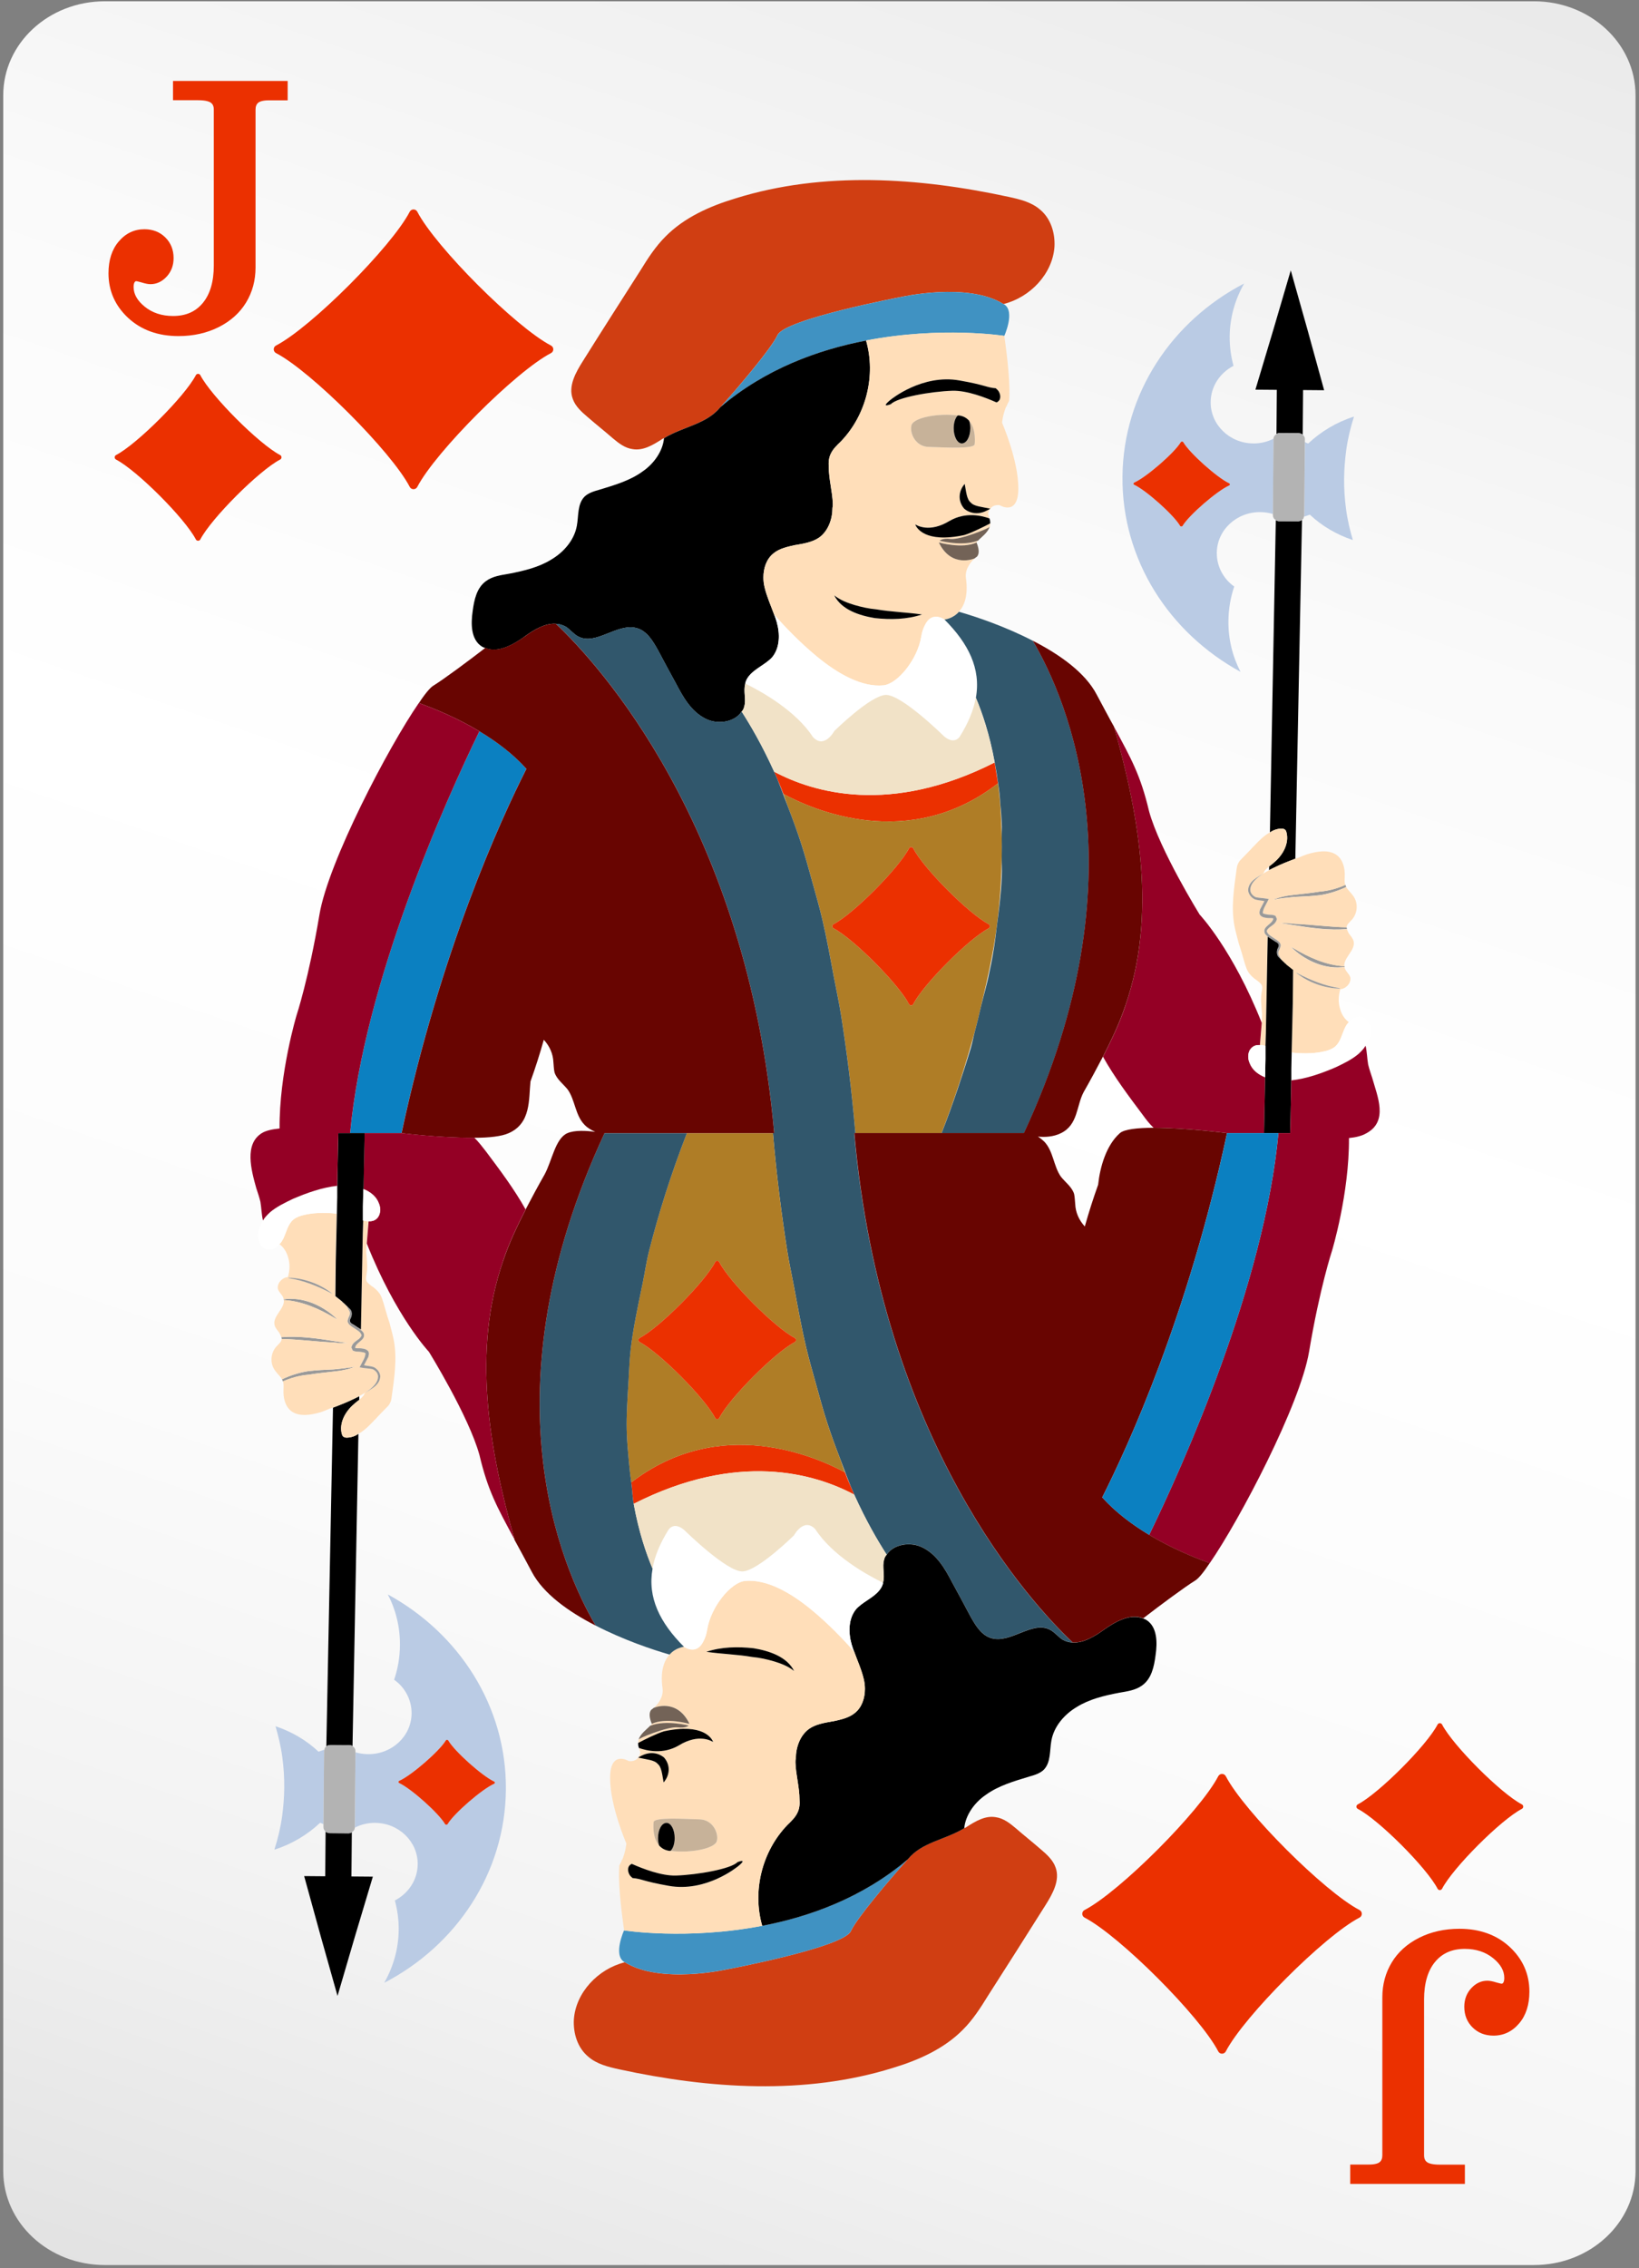 <svg width="470" height="650" viewBox="0 0 470 650" fill="none" xmlns="http://www.w3.org/2000/svg">
<rect x="0" y="0" width="470" height="650" fill="#808080" stroke="none"/>
<path d="M439.91 0.37H30.03C13.96 0.37 0.93 12.43 0.93 27.3V622.14C0.93 637.01 13.96 649.07 30.03 649.07H439.91C455.98 649.07 469.01 637.01 469.01 622.14V27.3C469.01 12.43 455.98 0.37 439.91 0.37Z" fill="url(#paint0_linear_145_2101)"/>
<path d="M80.33 130.4C74.31 127.27 60.58 113.54 57.45 107.52C57.18 107 56.43 107 56.16 107.52C53.03 113.54 39.3 127.27 33.28 130.4C32.76 130.67 32.76 131.42 33.28 131.69C39.3 134.82 53.03 148.55 56.16 154.57C56.43 155.09 57.18 155.09 57.45 154.57C60.58 148.55 74.31 134.82 80.33 131.69C80.85 131.42 80.85 130.67 80.33 130.4Z" fill="#EB3000"/>
<path d="M389.36 518.35C395.38 521.48 409.11 535.21 412.24 541.23C412.51 541.75 413.26 541.75 413.53 541.23C416.66 535.21 430.39 521.48 436.41 518.35C436.93 518.08 436.93 517.33 436.41 517.06C430.39 513.93 416.66 500.2 413.53 494.18C413.26 493.66 412.51 493.66 412.24 494.18C409.11 500.2 395.38 513.93 389.36 517.06C388.84 517.33 388.84 518.08 389.36 518.35Z" fill="#EB3000"/>
<path d="M49.61 28.72H56.8C59.03 28.72 60.02 29.11 60.47 29.44C60.83 29.71 61.31 30.2 61.31 31.39V76.08C61.31 80.69 60.25 84.31 58.15 86.83C56.07 89.34 53.27 90.55 49.62 90.55C46.41 90.55 43.68 89.65 41.5 87.88C39.35 86.13 38.31 84.28 38.31 82.22C38.31 81.41 38.48 81.04 38.64 80.82C38.77 80.64 38.88 80.58 39.1 80.58C39.13 80.58 39.41 80.59 40.5 80.91C41.62 81.26 42.48 81.43 43.16 81.43C44.93 81.43 46.49 80.69 47.82 79.24C49.12 77.81 49.78 76.04 49.78 73.96C49.78 71.58 48.98 69.59 47.4 68.03C45.83 66.48 43.81 65.69 41.41 65.69C38.5 65.69 36.02 66.87 34.04 69.21C32.09 71.49 31.11 74.56 31.11 78.31C31.11 83.33 33.01 87.63 36.76 91.11C40.49 94.56 45.34 96.31 51.18 96.31C55.44 96.31 59.33 95.44 62.73 93.73C66.16 92 68.8 89.62 70.59 86.65C72.38 83.69 73.28 80.33 73.28 76.67V31.42C73.28 30.53 73.52 29.88 74.04 29.45C74.42 29.13 75.25 28.75 77.09 28.75H82.49V23.2H49.61V28.75V28.72Z" fill="#EB3000"/>
<path d="M420.07 620.3H412.88C410.65 620.3 409.66 619.91 409.21 619.58C408.85 619.31 408.37 618.82 408.37 617.63V572.94C408.37 568.33 409.43 564.71 411.53 562.19C413.61 559.69 416.41 558.47 420.06 558.47C423.27 558.47 426 559.37 428.18 561.14C430.33 562.89 431.37 564.74 431.37 566.8C431.37 567.61 431.2 567.98 431.04 568.2C430.91 568.38 430.8 568.44 430.58 568.44C430.55 568.44 430.27 568.43 429.18 568.11C428.06 567.76 427.2 567.59 426.52 567.59C424.75 567.59 423.19 568.33 421.86 569.78C420.56 571.21 419.9 572.98 419.9 575.06C419.9 577.44 420.7 579.43 422.28 580.99C423.85 582.54 425.87 583.33 428.27 583.33C431.18 583.33 433.66 582.15 435.64 579.81C437.59 577.53 438.57 574.46 438.57 570.71C438.57 565.69 436.67 561.39 432.92 557.91C429.19 554.46 424.34 552.71 418.5 552.71C414.24 552.71 410.35 553.58 406.95 555.29C403.52 557.02 400.88 559.4 399.09 562.37C397.3 565.33 396.4 568.69 396.4 572.35V617.6C396.4 618.49 396.16 619.14 395.64 619.57C395.26 619.89 394.43 620.27 392.59 620.27H387.19V625.82H420.07V620.27V620.3Z" fill="#EB3000"/>
<path d="M359.36 127.07C352.58 127.02 347.12 121.7 347.17 115.22C347.21 110.66 349.89 106.83 353.72 104.83C353 102.19 352.6 99.35 352.62 96.41C352.67 90.94 354.19 85.78 356.77 81.24C336.13 91.93 322.08 112.7 321.88 136.62C321.68 160.54 335.38 181.42 355.74 192.52C353.45 188.15 352.21 183.17 352.26 178C352.29 174.56 352.85 171.22 353.93 168.08C350.88 165.93 348.89 162.36 348.93 158.41C348.99 151.92 354.54 146.69 361.42 146.75C362.69 146.76 363.96 146.97 365.02 147.29L365.2 125.7C363.5 126.6 361.48 127.09 359.36 127.08V127.07ZM352.44 139.13C348.95 140.7 340.96 147.62 339.12 150.67C338.96 150.93 338.53 150.93 338.38 150.67C336.6 147.59 328.72 140.54 325.26 138.93C324.96 138.79 324.96 138.41 325.26 138.28C328.75 136.71 336.74 129.79 338.58 126.73C338.74 126.47 339.17 126.47 339.32 126.73C341.1 129.81 348.98 136.86 352.44 138.47C352.74 138.61 352.74 138.99 352.44 139.12V139.13Z" fill="#BACBE4"/>
<path d="M375.6 147.47C379.07 150.74 383.29 153.2 387.94 154.76C387.11 151.92 386.4 148.97 386 145.93C385.6 142.99 385.41 140.05 385.44 137.11C385.46 134.37 385.7 131.64 386.04 129C386.49 125.76 387.26 122.52 388.24 119.49V119.39C383.25 120.97 378.78 123.67 375.15 127.09C374.83 126.99 374.52 126.88 374.2 126.68L374.03 147.66C374.03 147.76 374.03 147.96 373.92 148.07C374.45 147.87 375.09 147.67 375.62 147.48L375.6 147.47Z" fill="#BACBE4"/>
<path d="M372.41 124.13C372.83 124.13 373.25 124.34 373.57 124.54L373.67 111.77L379.71 111.82L374.98 94.65L370.14 77.48L365.12 94.57L360 111.66L366.14 111.71L366.04 124.38C366.25 124.18 366.68 124.08 367 124.08L372.4 124.12L372.41 124.13Z" fill="black"/>
<path d="M368.48 237.75C368.69 237.85 368.8 238.16 368.9 238.46C369.75 241.6 367.95 244.95 365.41 247.08L365.09 247.38C364.67 247.68 364.35 247.99 363.93 248.29V249.41C364.03 249.21 364.25 249.21 364.35 249.11C364.67 249.01 364.88 248.81 365.2 248.7C367.21 247.69 369.33 246.87 371.45 246.06L373.36 148.97C373.04 149.26 372.62 149.37 372.2 149.36H366.8C366.48 149.36 366.06 149.26 365.85 149.06L364.16 238.56C365.11 237.85 366.38 237.44 367.55 237.44C367.87 237.44 368.29 237.54 368.5 237.74L368.48 237.75Z" fill="black"/>
<path d="M373.35 148.98C373.35 148.98 373.35 148.98 373.36 148.98C373.68 148.78 373.9 148.48 373.9 148.07C374.01 147.97 374.01 147.77 374.01 147.66L374.19 125.87C374.19 125.36 373.99 124.95 373.57 124.55C373.25 124.35 372.83 124.14 372.41 124.14L367.01 124.1C366.69 124.1 366.27 124.2 366.05 124.4C365.52 124.7 365.2 125.2 365.19 125.71L365.01 147.3V147.6C365.01 148.21 365.31 148.72 365.84 149.03C366.05 149.23 366.47 149.34 366.79 149.34L372.19 149.38C372.61 149.38 373.03 149.28 373.35 148.99V148.98Z" fill="#B3B3B3"/>
<path d="M361.3 299.46C361.3 299.46 361.29 299.46 361.28 299.46C361.38 299.46 361.49 299.46 361.49 299.46C361.91 299.46 362.34 299.56 362.76 299.66H362.87L362.98 296.11L363.51 268.44V268.34C363.09 268.04 362.56 267.53 362.56 266.92C362.45 266.21 362.98 265.6 363.41 265.3C363.477 265.234 363.547 265.167 363.62 265.1C364.36 264.49 365 263.98 365.1 263.27V263.17C364.89 263.07 364.25 263.07 363.62 263.07H363.51C362.88 262.97 361.92 262.97 361.29 262.16C360.97 261.35 361.29 261.04 361.29 260.64L362.56 258.21C361.6 258.01 360.76 258.01 359.8 257.71C358.74 257.2 357.89 256.09 357.89 254.97C358.1 252.44 360.54 251.42 362.23 250.31C362.23 250.21 362.33 250.11 362.44 250.01C362.55 249.71 362.65 249.5 362.86 249.3C363.18 248.89 363.6 248.59 363.92 248.29C364.34 247.99 364.66 247.68 365.08 247.38L365.4 247.08C367.94 244.95 369.74 241.61 368.89 238.46C368.79 238.16 368.68 237.85 368.47 237.75C368.26 237.55 367.84 237.45 367.52 237.45C366.36 237.45 365.08 237.86 364.13 238.57C364.02 238.57 364.02 238.67 363.92 238.67C362.33 239.58 361.06 240.9 359.79 242.22C359.68 242.32 359.58 242.52 359.37 242.63C358.31 243.85 357.14 244.96 355.98 246.18C355.55 246.59 355.24 246.99 355.03 247.5C354.71 248.01 354.71 248.62 354.6 249.12C353.86 254.49 353.01 259.96 353.97 265.23C354.29 266.95 354.82 268.68 355.24 270.4C355.87 272.22 356.4 274.15 356.93 275.97C357.25 276.88 357.46 277.8 357.99 278.61C358.63 279.52 359.47 280.33 360.43 280.94C361.07 281.45 361.81 281.95 361.91 282.66C362.02 282.96 361.91 283.27 361.91 283.67C361.38 286 361.7 288.23 361.91 290.66L361.81 293.03C361.81 293.03 361.82 293.06 361.83 293.07L361.3 299.46Z" fill="#FFDEB9"/>
<path d="M370.18 271.3C370.39 271.5 370.71 271.81 370.92 272.01C374.73 275.45 380.24 277.89 385.64 277.08C385.567 277.013 385.53 276.946 385.53 276.88C380.23 276.58 375.36 274.35 370.91 271.71C370.7 271.61 370.38 271.41 370.17 271.3H370.18Z" fill="#999999"/>
<path d="M367.11 264.51C368.49 264.71 369.76 264.92 371.13 265.12C376.11 265.93 381.19 266.64 386.28 266.23C386.18 266.03 386.18 265.93 386.18 265.73C381.2 265.63 376.22 264.92 371.14 264.72C369.76 264.52 368.49 264.52 367.12 264.52L367.11 264.51Z" fill="#999999"/>
<path d="M371.24 256.4C369.12 256.6 367 257.01 365.1 257.82C367.11 257.41 369.23 257.21 371.24 257.01C373.67 256.91 376.11 256.81 378.65 256.5C381.19 256.09 383.73 255.28 386.06 254.17C385.96 253.97 385.85 253.76 385.85 253.56C383.52 254.57 381.08 255.28 378.44 255.49C376.11 255.9 373.67 256.1 371.24 256.4Z" fill="#999999"/>
<path d="M364.35 249.11C364.24 249.21 364.03 249.21 363.93 249.41C363.4 249.61 362.98 249.92 362.45 250.22C362.34 250.22 362.24 250.22 362.24 250.32C361.82 250.62 361.39 250.93 360.97 251.23C359.7 252.24 358.53 253.46 358.53 254.98C358.53 255.89 359.17 256.7 360.12 257.11C361.08 257.31 362.13 257.31 363.19 257.52L363.72 257.62H363.82L363.61 258.03L362.55 260.06C362.34 260.47 362.12 261.28 362.12 261.48V261.68C362.33 261.88 362.97 261.98 363.6 262.09C364.23 262.2 364.87 261.99 365.82 262.5V262.6C365.93 262.8 366.03 263.11 366.14 263.31V263.41C365.82 264.73 364.66 265.23 363.92 265.84C363.81 265.94 363.71 266.14 363.49 266.25V266.35C363.17 266.65 363.17 266.96 363.49 267.36C363.6 267.56 363.81 267.77 363.92 267.87C364.55 268.38 365.4 268.88 366.14 269.39C366.46 269.69 366.88 269.9 367.1 270.4C367.42 270.91 367.1 271.41 366.99 271.82C366.57 272.63 366.36 273.34 366.88 274.05C367.08 274.43 367.27 274.72 367.47 275.08C367.49 275.1 367.52 275.12 367.54 275.15C367.86 275.45 368.17 275.76 368.49 276.06C368.6 276.16 368.81 276.26 368.91 276.46L370.82 277.98V278.01C370.82 278.01 370.8 278.01 370.8 278L370.7 287.73L370.38 301.62H370.4C371.14 301.72 371.97 301.82 372.81 301.82C375.04 301.92 377.36 301.82 379.59 301.31C380.65 301.11 381.82 300.7 382.77 299.99C384.35 298.67 384.78 296.45 385.62 294.62C385.94 294.01 386.25 293.41 386.78 292.9C385.51 291.99 384.66 290.57 384.24 288.95C383.71 287.12 383.81 285.3 384.34 283.48C384.55 283.48 384.87 283.38 385.19 283.28C386.46 282.77 387.52 281.35 387.2 280.04C386.88 279.03 385.93 278.42 385.61 277.41C385.61 277.31 385.5 277.21 385.61 277.11C380.21 277.92 374.7 275.49 370.89 272.04C370.68 271.84 370.36 271.53 370.15 271.33C370.36 271.43 370.68 271.63 370.89 271.74C375.34 274.37 380.21 276.6 385.51 276.91C385.19 274.48 388.8 272.25 388.16 269.71C387.95 268.9 387.31 268.19 386.78 267.48C386.57 267.07 386.36 266.67 386.25 266.26C381.17 266.67 376.08 265.96 371.1 265.15C369.72 264.95 368.45 264.74 367.08 264.54C368.46 264.54 369.73 264.54 371.1 264.74C376.18 264.94 381.16 265.65 386.14 265.75C386.14 265.54 386.24 265.24 386.35 265.04C386.56 264.63 386.98 264.33 387.3 263.92C389.31 262.09 389.63 258.85 388.04 256.72C387.4 255.81 386.56 255.1 386.03 254.19C383.7 255.31 381.16 256.12 378.62 256.52C376.08 256.82 373.64 256.93 371.21 257.03C369.2 257.23 367.08 257.44 365.07 257.84C366.98 257.03 369.09 256.62 371.21 256.42C373.64 256.12 376.08 255.91 378.41 255.51C381.06 255.31 383.49 254.6 385.82 253.58L385.72 253.48C385.51 252.77 385.61 251.96 385.61 251.15C385.72 248.92 385.19 246.49 383.38 245.07C381.05 243.35 377.66 243.96 374.91 244.77C374.06 245.07 373.22 245.38 372.37 245.78C372.05 245.88 371.73 245.98 371.42 246.08C369.3 246.89 367.18 247.7 365.17 248.72C364.85 248.82 364.64 249.02 364.32 249.13L364.35 249.11ZM384.23 283.29C379.63 283.22 375.15 281.37 372.17 279.13C372 279 371.76 278.8 371.59 278.67C371.76 278.75 372.02 278.89 372.19 278.96C375.76 280.82 379.71 282.49 384.16 283.16C384.16 283.2 384.187 283.24 384.24 283.28L384.23 283.29Z" fill="#FFDEB9"/>
<path d="M363.53 268.45C364.27 268.96 365.01 269.36 365.75 269.87C366.6 270.28 366.92 270.78 366.49 271.59C366.07 272.3 365.96 273.52 366.6 274.23C366.81 274.43 367.02 274.64 367.23 274.84C367.31 274.92 367.4 275 367.48 275.08C367.28 274.72 367.09 274.42 366.89 274.05C366.36 273.34 366.57 272.63 367 271.82C367.11 271.41 367.42 270.91 367.11 270.4C366.9 269.89 366.47 269.69 366.15 269.39C365.41 268.88 364.56 268.38 363.93 267.87C363.82 267.77 363.61 267.57 363.5 267.36C363.18 266.95 363.18 266.65 363.5 266.35V266.25C363.71 266.15 363.82 265.95 363.93 265.84C364.67 265.23 365.84 264.73 366.15 263.41V263.31C366.05 263.11 365.94 262.8 365.83 262.6V262.5C364.88 261.99 364.24 262.2 363.61 262.09C362.98 261.98 362.34 261.89 362.13 261.68V261.48C362.13 261.28 362.34 260.47 362.56 260.06L363.62 258.03L363.83 257.62H363.73L363.2 257.52C362.14 257.32 361.08 257.32 360.13 257.11C359.18 256.7 358.54 255.89 358.54 254.98C358.54 253.46 359.7 252.24 360.98 251.23C361.4 250.93 361.83 250.62 362.25 250.32C360.56 251.43 358.12 252.45 357.91 254.98C357.91 256.1 358.76 257.21 359.82 257.72C360.77 258.02 361.62 258.02 362.58 258.22L361.31 260.65C361.31 261.06 360.99 261.36 361.31 262.17C361.94 262.98 362.9 262.98 363.53 263.08H363.64C364.27 263.08 364.91 263.08 365.12 263.18V263.28C365.01 263.99 364.38 264.5 363.64 265.11C363.567 265.176 363.497 265.243 363.43 265.31C363.01 265.62 362.48 266.22 362.58 266.93C362.58 267.54 363.11 268.05 363.53 268.35V268.45L363.56 268.47V268.44L363.53 268.45Z" fill="#999999"/>
<path d="M206.74 116.53C206.95 116.33 207.27 115.82 207.9 115.21C211.5 111.16 221.25 99.8 222.94 96.05C225.06 91.39 258.42 85.1 258.42 85.1C258.42 85.1 277.49 80.74 287.76 87.13C295.49 85.2 301.85 78.41 302.38 70.71C302.59 66.76 301.32 62.6 298.25 60.07C295.81 57.94 292.53 57.13 289.25 56.42C263.51 50.85 236.08 49.02 210.97 56.83C203.55 59.06 196.25 62.3 190.84 67.78C187.98 70.62 185.76 74.06 183.64 77.51C178.13 86.13 172.62 94.74 167.22 103.36C165.1 106.7 162.87 110.65 164.25 114.31C164.99 116.44 166.79 118.06 168.59 119.58C170.92 121.61 173.36 123.53 175.69 125.56C177.38 126.98 179.18 128.4 181.41 128.7C184.38 129.21 187.13 127.58 189.67 125.96C189.88 125.76 190.2 125.66 190.41 125.55C195.92 122.21 202.49 121.6 206.51 116.73C206.583 116.663 206.654 116.596 206.72 116.53H206.74Z" fill="#D03E12"/>
<path d="M258.43 85.11C258.43 85.11 225.06 91.39 222.95 96.06C221.26 99.81 211.51 111.16 207.91 115.22C207.28 115.83 206.96 116.34 206.75 116.54C219.57 105.69 234.61 100.22 248.38 97.58C269.99 93.43 287.99 96.26 287.99 96.26C287.99 96.26 291.17 89.27 287.99 87.24C287.89 87.24 287.89 87.14 287.78 87.14C277.5 80.75 258.44 85.11 258.44 85.11H258.43Z" fill="#4092C2"/>
<path d="M150.3 182.5C152.95 180.57 156.23 178.55 159.3 178.75H159.4C159.4 178.75 159.42 178.77 159.43 178.78C160.37 178.79 161.3 179.08 162.24 179.58C163.51 180.39 164.46 181.71 165.84 182.42C170.92 185.06 176.96 178.47 182.58 179.99C185.55 180.8 187.24 183.74 188.72 186.38C190.41 189.62 192.21 192.87 193.91 196.01C195.92 199.86 198.25 203.92 202.28 205.94C205.77 207.77 210.75 206.95 212.66 203.91C213.08 203.5 213.29 203 213.4 202.49C214.03 200.46 213.08 198.13 213.72 195.9C213.72 195.7 213.72 195.6 213.83 195.4C214.04 194.69 214.46 194.08 214.89 193.57C216.58 191.54 219.66 190.33 221.46 188.3C223.68 185.56 223.68 181.61 222.73 178.26C222.52 177.55 222.31 176.84 221.99 176.13C221.04 173.5 219.87 170.96 219.23 168.22C219.02 167.31 218.91 166.4 218.91 165.49C218.91 162.85 219.76 160.22 221.77 158.6C223.46 157.18 225.79 156.67 228.13 156.17H228.23C230.56 155.76 233 155.36 234.9 154.04C237.55 152.12 238.71 148.67 238.71 145.53C238.81 145.13 238.81 144.82 238.81 144.42C238.71 140.87 237.65 137.33 237.65 133.78C237.55 132.56 237.65 131.25 238.18 130.13C238.81 128.71 239.98 127.6 241.15 126.48C248.46 118.88 251.21 107.53 248.35 97.59C234.58 100.23 219.54 105.7 206.72 116.55C206.654 116.617 206.583 116.683 206.51 116.75C202.49 121.61 195.92 122.22 190.41 125.57C190.09 129.22 187.55 132.87 184.27 135.1C180.67 137.74 176.11 139.05 171.77 140.37C170.29 140.78 168.7 141.28 167.64 142.3C165.52 144.43 165.95 147.87 165.41 150.71C164.67 154.76 161.7 158.21 158.1 160.34C154.5 162.57 150.26 163.58 146.02 164.4C143.69 164.81 141.25 165.11 139.35 166.53C136.7 168.45 135.96 171.9 135.54 175.14C135.01 178.79 135.01 183.25 138.19 185.28C138.51 185.48 138.82 185.58 139.14 185.69C139.14 185.69 139.15 185.69 139.16 185.68C142.65 187.2 147 184.87 150.28 182.54L150.3 182.5Z" fill="black"/>
<path d="M248.36 97.58C251.22 107.51 248.46 118.86 241.16 126.47C240 127.59 238.83 128.7 238.19 130.12C237.66 131.24 237.56 132.55 237.66 133.77C237.66 137.32 238.72 140.87 238.82 144.41C238.82 144.82 238.82 145.12 238.72 145.52C238.72 148.66 237.56 152.11 234.91 154.03C233 155.35 230.56 155.75 228.24 156.16H228.14C225.81 156.67 223.48 157.17 221.78 158.59C219.77 160.21 218.92 162.85 218.92 165.48C218.92 166.39 219.02 167.3 219.24 168.21C219.88 170.95 221.04 173.48 222 176.12C225.18 179.77 229.52 184.23 234.18 188.08C240.32 193.15 247.21 197 253.35 196.39C257.38 195.98 263.1 188.99 264.16 182.5C264.37 181.08 264.79 179.97 265.22 179.16C267.23 174.9 270.83 177.54 270.83 177.54H270.86V177.53C270.86 177.53 271.44 177.48 272.25 177.17C273.06 176.86 274.08 176.32 274.97 175.31C276.45 173.69 277.73 170.75 276.98 165.58C276.66 162.94 278.57 160.81 279.52 160C279.52 160 272.85 162.94 269.25 155.44C269.25 155.44 276.03 157.37 280.05 155.44C280.15 155.24 280.26 155.14 280.37 154.93C275.92 156.65 269.46 154.93 269.46 154.93C269.46 154.93 270.31 154.12 272.64 154.42C275.5 154.72 284.19 151.18 283.87 150.87V150.77C283.87 150.57 283.98 150.26 283.98 149.96C282.07 150.97 278.58 152.7 276.56 153.3C265.23 155.73 262.79 151.17 262.47 150.26C262.89 150.46 266.49 152.79 272.32 149.25C276.87 146.62 281.43 147.73 283.76 148.54C283.65 148.13 283.55 147.73 283.33 147.32C283.44 146.61 283.65 146.2 283.97 145.8C284.92 144.38 286.72 144.79 286.72 144.79C286.72 144.79 292.02 148.03 292.02 139.92C292.02 131.81 287.36 121.17 287.36 121.17C287.36 121.17 287.46 119.14 288.52 116.51H288.62C288.73 116 289.05 115.5 289.36 114.89C289.47 113.98 289.47 112.86 289.47 111.54C289.36 105.26 287.99 96.24 287.99 96.24C287.99 96.24 269.98 93.4 248.38 97.56L248.36 97.58ZM264.38 176.1C260.03 177.53 255.42 177.62 250.86 177.13C246.51 176.41 241.32 174.79 239.23 170.62C240.99 172.02 243 172.76 245 173.37C247.02 173.96 249.1 174.43 251.25 174.62C255.51 175.36 259.87 175.45 264.38 176.1ZM266.47 128.09C262.55 128.09 260.75 124.14 261.39 121.81C262.13 119.58 269.33 118.36 274.63 119.07H275.05C276.32 119.27 277.17 119.78 277.91 120.59C280.03 122.92 279.5 127.28 279.5 127.28C279.39 128.8 270.5 128.19 266.47 128.09ZM280.47 147.06C279.17 147.16 277.67 146.79 276.49 145.79C274.41 143.36 275.06 140.44 276.64 138.67C277.07 140.97 277.21 143.11 278.37 144.01C279.3 145.13 281.53 145.24 283.95 145.78C282.93 146.44 281.78 146.95 280.48 147.06H280.47ZM286.17 111.87C286.81 112.68 287.02 113.8 286.6 114.61C286.39 114.91 286.07 115.22 285.75 115.32C282.57 113.9 277.28 111.87 273.14 111.97C266.89 112.17 257.25 113.9 255.45 115.82C252.17 117.04 255.45 114.5 255.45 114.5C255.45 114.5 264.45 107.1 275.15 109.03C282.67 110.35 282.88 111.06 285.53 111.26L286.16 111.87H286.17Z" fill="#FFDEB9"/>
<path d="M245 173.36C243 172.75 240.99 172.01 239.23 170.61C241.32 174.78 246.52 176.4 250.86 177.12C255.42 177.61 260.03 177.53 264.38 176.09C259.87 175.44 255.5 175.35 251.25 174.61C249.1 174.42 247.01 173.95 245 173.36Z" fill="black"/>
<path d="M272.3 149.27C266.47 152.82 262.87 150.49 262.45 150.28C262.77 151.19 265.2 155.75 276.54 153.32C278.55 152.71 282.05 150.99 283.96 149.98C283.96 149.57 283.96 149.17 283.75 148.66V148.56C281.42 147.75 276.86 146.64 272.31 149.27H272.3Z" fill="black"/>
<path d="M269.23 155.45C272.83 162.95 279.5 160.01 279.5 160.01C279.82 159.71 280.03 159.61 280.03 159.61C280.03 159.61 281.41 158.8 280.03 155.45C276 157.38 269.23 155.45 269.23 155.45Z" fill="#736357"/>
<path d="M269.44 154.94C269.44 154.94 275.9 156.66 280.35 154.94H280.45C281.51 153.82 283.21 152.71 283.84 150.89C284.16 151.19 275.47 154.74 272.61 154.44C270.28 154.14 269.43 154.95 269.43 154.95L269.44 154.94Z" fill="#736357"/>
<path d="M276.65 138.66C275.07 140.42 274.42 143.34 276.5 145.78C277.69 146.79 279.19 147.15 280.48 147.05C281.78 146.93 282.93 146.43 283.95 145.77C281.54 145.23 279.3 145.12 278.37 144C277.21 143.1 277.07 140.96 276.64 138.66H276.65Z" fill="black"/>
<path d="M255.46 114.5C255.46 114.5 252.18 117.04 255.46 115.82C257.26 113.89 266.9 112.17 273.15 111.97C277.28 111.87 282.58 113.9 285.76 115.32C286.08 115.22 286.4 114.91 286.61 114.61C287.03 113.8 286.82 112.68 286.18 111.87L285.55 111.26C282.9 111.06 282.69 110.35 275.17 109.03C264.47 107.1 255.47 114.5 255.47 114.5H255.46Z" fill="black"/>
<path d="M277.92 120.58C278.13 121.19 278.24 121.9 278.24 122.71C278.24 125.14 277.18 127.07 275.8 127.07C274.53 127.07 273.47 125.15 273.47 122.71C273.47 121.19 273.89 119.77 274.63 119.06C269.33 118.35 262.13 119.57 261.39 121.8C260.76 124.13 262.55 128.08 266.47 128.08C270.49 128.18 279.39 128.79 279.5 127.27C279.5 127.27 280.03 122.91 277.91 120.58H277.92Z" fill="#C7B299"/>
<path d="M275.8 127.07C277.18 127.07 278.24 125.15 278.24 122.71C278.24 121.9 278.14 121.19 277.92 120.58C277.18 119.77 276.33 119.26 275.06 119.06H274.64C273.9 119.77 273.48 121.19 273.48 122.71C273.48 125.14 274.54 127.07 275.81 127.07H275.8Z" fill="black"/>
<path d="M239.26 209.47C239.26 209.47 249.53 199.34 253.98 199.13C258.43 198.93 270.4 210.68 270.4 210.68C270.4 210.68 273.15 213.62 275.17 211.19C277.71 207.14 279.19 203.49 279.83 199.94C281.31 191.63 277.71 184.43 270.83 177.54C270.83 177.54 267.23 174.9 265.22 179.16C264.8 179.97 264.37 181.08 264.16 182.5C263.1 188.99 257.38 195.98 253.35 196.39C247.21 197 240.32 193.15 234.18 188.08C229.52 184.23 225.18 179.77 222 176.12C222.32 176.83 222.53 177.54 222.74 178.25C223.69 181.59 223.69 185.55 221.47 188.29C219.67 190.31 216.6 191.53 214.9 193.56C214.48 194.07 214.05 194.68 213.84 195.39C213.73 195.59 213.73 195.69 213.73 195.89C218.5 198.22 228.24 203.69 233.11 211.2C236.39 214.75 239.25 209.48 239.25 209.48L239.26 209.47Z" fill="white"/>
<path d="M221.99 221.13C222.84 223.16 223.79 225.18 224.64 227.52C233.11 232.08 260.65 244.24 286.18 224.48C285.86 222.35 285.55 220.43 285.23 218.5C255.25 233.7 233.22 227.12 221.99 221.14V221.13Z" fill="#EB3000"/>
<path d="M281.37 288.12C283.23 280.43 284.83 272.97 285.74 266.27C285.82 265.65 285.89 265.05 285.97 264.43C286.84 257.53 287.18 251.29 287.26 245.44C287.29 243.63 287.31 241.82 287.26 240.12C287.14 234.46 286.83 229.07 286.18 224.47C260.65 244.24 233.11 232.07 224.64 227.51C225.11 228.64 225.57 230.2 226.04 231.4C227.28 234.63 228.49 237.87 229.72 241.64C230.86 245.1 231.93 249.07 233.03 253.02C233.98 256.44 234.92 259.67 235.82 263.48C237.03 268.57 238.09 274.41 239.17 280.22C239.86 283.9 240.6 287.19 241.23 291.17C242.83 301.36 244.23 312.43 245.3 324.7H269.99C274.08 314.17 277.11 304.48 279.62 295.29C280.29 292.83 280.81 290.5 281.38 288.13L281.37 288.12ZM260.66 287.74C257.7 282.03 244.74 269.01 239.05 266.04C238.56 265.79 238.56 265.08 239.05 264.82C244.74 261.85 257.71 248.83 260.66 243.12C260.91 242.63 261.62 242.63 261.88 243.12C264.83 248.83 277.8 261.85 283.49 264.82C283.98 265.08 283.98 265.78 283.49 266.04C277.8 269.01 264.83 282.03 261.88 287.74C261.63 288.23 260.92 288.23 260.66 287.74Z" fill="#AF7D26"/>
<path d="M239.16 280.22C238.08 274.42 237.01 268.56 235.81 263.48C234.91 259.67 233.97 256.45 233.02 253.02C231.93 249.08 230.84 245.1 229.71 241.64C228.48 237.87 227.28 234.63 226.03 231.4C224.67 227.87 223.31 224.04 221.99 221.12C218.49 213.42 215.21 207.84 212.67 203.89C210.76 206.93 205.78 207.74 202.29 205.92C198.26 203.89 195.93 199.84 193.92 195.99C192.23 192.85 190.43 189.6 188.73 186.36C187.25 183.72 185.55 180.79 182.59 179.97C176.98 178.45 170.94 185.04 165.85 182.4C164.47 181.69 163.52 180.37 162.25 179.56C161.31 179.06 160.38 178.77 159.44 178.76C171.23 189.85 214.18 236.15 222.01 324.68H221.98C221.98 324.68 221.98 324.68 221.98 324.69H221.64C222.7 337 224.12 348.06 225.72 358.28C226.33 362.14 227.05 365.33 227.72 368.91C228.82 374.83 229.91 380.8 231.14 385.98C232.02 389.71 232.95 392.87 233.88 396.23C234.99 400.25 236.09 404.29 237.24 407.8C238.46 411.53 239.64 414.72 240.87 417.91C242.24 421.47 243.62 425.34 244.95 428.27C248.44 435.97 251.73 441.55 254.27 445.5C256.18 442.46 261.15 441.65 264.65 443.47C268.67 445.5 271.01 449.55 273.02 453.4C274.71 456.54 276.52 459.79 278.21 463.03C279.69 465.67 281.39 468.6 284.35 469.42C289.96 470.94 296 464.35 301.09 466.99C302.47 467.7 303.42 469.02 304.69 469.83C305.64 470.34 306.6 470.64 307.55 470.64C295.79 459.59 252.79 413.27 244.95 324.69H245C245 324.69 245 324.69 245 324.68H245.29C244.23 312.4 242.82 301.35 241.22 291.15C240.59 287.17 239.85 283.88 239.16 280.2V280.22Z" fill="#31576C"/>
<path d="M270.85 177.54C277.73 184.43 281.33 191.63 279.85 199.93C281.65 204.19 283.77 210.37 285.25 218.48C285.57 220.2 285.89 221.92 286.1 223.85C286.21 224.05 286.21 224.26 286.21 224.46C286.53 226.29 286.74 228.31 286.84 230.34C287.05 232.17 287.16 234.09 287.26 236.02C287.35 237.28 287.22 238.81 287.26 240.13C287.31 241.84 287.29 243.64 287.26 245.45C287.23 247.41 287.38 249.14 287.26 251.22C287.16 253.76 286.94 256.39 286.63 259.23C286.46 260.9 286.2 262.7 285.98 264.44C285.9 265.06 285.84 265.66 285.75 266.28C285.61 267.33 285.52 268.32 285.36 269.37C284.94 272.41 284.41 275.55 283.67 278.79C283.12 281.73 282.12 285.04 281.38 288.13C280.81 290.5 280.29 292.83 279.62 295.29C279.14 297.04 278.9 298.59 278.37 300.38C277.21 304.23 275.93 308.18 274.56 312.24C273.18 316.3 271.7 320.45 270.01 324.71H293.63C327.95 250.92 306.13 200.55 296.17 183.62C288.33 179.56 279.96 176.73 274.99 175.31C274.09 176.33 273.05 176.88 272.25 177.18C271.44 177.48 270.86 177.54 270.86 177.54H270.85Z" fill="#31576C"/>
<path d="M322.75 288.11C321.06 293.18 318.73 298.04 316.29 302.81C319.58 308.69 323.7 314.16 327.73 319.53C328.68 320.85 329.64 322.07 330.8 323.18C339.91 323.18 351.88 324.7 351.88 324.7H362.47L362.79 308.68C362.79 308.68 362.78 308.66 362.76 308.66V308.7C360.75 307.89 359.05 306.57 358.31 304.55C357.78 303.33 357.78 301.81 358.52 300.7H358.54C359.17 299.79 360.12 299.39 361.27 299.49C361.27 299.49 361.28 299.49 361.29 299.49L361.82 293.1C361.82 293.1 361.81 293.07 361.8 293.06C353.43 272.01 344.02 262.09 344.02 262.09C344.02 262.09 332.58 243.64 329.51 232.49C327.07 222.15 324.43 217.49 319.45 208.26C326.86 234.51 331.63 262.49 322.73 288.13L322.75 288.11Z" fill="#940025"/>
<path d="M104.54 324.7H115.13C126.36 272.4 143.41 235.2 150.93 220.3C147.12 216.04 142.35 212.5 137.48 209.55C127.84 229.31 104.43 281.31 100.41 324.69H104.54V324.7Z" fill="#0B80C1"/>
<path d="M285.22 218.5C283.74 210.39 281.62 204.21 279.82 199.95C279.18 203.5 277.7 207.15 275.16 211.2C273.15 213.63 270.39 210.69 270.39 210.69C270.39 210.69 258.42 198.93 253.97 199.14C249.52 199.34 239.25 209.48 239.25 209.48C239.25 209.48 236.39 214.75 233.11 211.2C228.24 203.7 218.49 198.23 213.73 195.89C213.1 198.12 214.05 200.45 213.41 202.48C213.3 202.99 213.09 203.49 212.67 203.9C215.21 207.85 218.49 213.43 221.99 221.13C233.22 227.11 255.25 233.7 285.23 218.49L285.22 218.5Z" fill="#F1E2C7"/>
<path d="M283.49 266.04C283.98 265.79 283.98 265.08 283.49 264.82C277.8 261.85 264.83 248.83 261.88 243.12C261.63 242.63 260.92 242.63 260.66 243.12C257.7 248.83 244.74 261.85 239.05 264.82C238.56 265.08 238.56 265.78 239.05 266.04C244.74 269.01 257.71 282.03 260.66 287.74C260.91 288.23 261.62 288.23 261.88 287.74C264.83 282.03 277.8 269.01 283.49 266.04Z" fill="#EB3000"/>
<path d="M339.33 126.73C339.18 126.47 338.74 126.46 338.59 126.73C336.76 129.78 328.77 136.71 325.27 138.28C324.97 138.42 324.96 138.8 325.27 138.93C328.73 140.55 336.61 147.6 338.39 150.67C338.55 150.94 338.98 150.94 339.13 150.67C340.96 147.62 348.95 140.69 352.45 139.13C352.75 139 352.76 138.62 352.45 138.48C348.99 136.86 341.11 129.81 339.33 126.74V126.73Z" fill="#EB3000"/>
<path d="M379.6 301.3C377.38 301.81 375.05 301.91 372.82 301.81C371.98 301.81 371.15 301.71 370.41 301.61L370.31 306.36V309.6C374.76 309.09 379 307.57 383.02 305.85C385.35 304.74 387.68 303.62 389.59 302C390.33 301.29 391.07 300.58 391.6 299.67V299.57C392.45 298.35 392.98 297.04 393.08 295.52C393.08 293.8 392.23 291.77 390.43 291.36C389.05 291.06 387.78 291.87 386.83 292.88C386.3 293.39 385.98 294 385.67 294.6C384.82 296.43 384.4 298.65 382.81 299.97H382.79C382.79 299.97 382.79 299.98 382.79 299.99C381.84 300.7 380.67 301.1 379.61 301.31L379.6 301.3Z" fill="white"/>
<path d="M370.41 301.61H370.39L370.71 287.72L370.81 277.99C370.81 277.99 370.82 277.99 370.83 278V277.97L368.92 276.45C368.82 276.25 368.6 276.15 368.5 276.05C368.18 275.75 367.87 275.44 367.55 275.14C367.53 275.12 367.5 275.1 367.48 275.07C367.4 274.99 367.31 274.91 367.23 274.83C367.02 274.63 366.81 274.42 366.6 274.22C365.97 273.51 366.07 272.29 366.49 271.58C366.92 270.77 366.6 270.26 365.75 269.86C365.01 269.36 364.27 268.95 363.53 268.44V268.47L363 296.11L362.89 299.66V303.41L362.79 308.68L362.47 324.7H369.99L370.09 320.85L370.3 309.6V306.36L370.4 301.61H370.41Z" fill="black"/>
<path d="M372.19 278.96C372.02 278.88 371.76 278.75 371.59 278.67C371.76 278.8 372 279 372.17 279.13C375.15 281.37 379.63 283.22 384.23 283.29C384.177 283.25 384.15 283.21 384.15 283.17C379.71 282.5 375.75 280.82 372.18 278.97L372.19 278.96Z" fill="#999999"/>
<path d="M362.87 299.68H362.76C362.34 299.58 361.91 299.48 361.49 299.48H361.28C360.12 299.38 359.19 299.8 358.55 300.69H358.53C357.79 301.81 357.79 303.33 358.32 304.54C359.06 306.57 360.76 307.88 362.77 308.69V308.65L362.88 303.42V299.67L362.87 299.68Z" fill="white"/>
<path d="M393.5 308.89C393.07 307.57 392.65 306.36 392.33 305.04C392.01 303.22 392.01 301.39 391.59 299.67C391.06 300.58 390.32 301.29 389.58 302C387.67 303.62 385.34 304.74 383.01 305.85C378.99 307.57 374.75 309.09 370.3 309.6L370.09 320.85L369.99 324.7H366.6C362.58 368.08 339.16 420.08 329.53 439.84C335.78 443.59 342.14 446.23 346.9 447.95C355.59 435.38 372.85 402.44 375.39 387.34C378.46 368.99 381.96 358.45 381.96 358.45C381.96 358.45 386.94 342.03 386.83 326.12C388.84 325.92 390.54 325.51 391.91 324.7C398.16 321.25 394.98 314.16 393.5 308.89Z" fill="#940025"/>
<path d="M107.59 522.36C114.37 522.41 119.83 527.73 119.78 534.21C119.74 538.77 117.06 542.6 113.23 544.6C113.95 547.24 114.35 550.08 114.33 553.02C114.28 558.49 112.76 563.65 110.18 568.19C130.82 557.5 144.87 536.73 145.07 512.81C145.27 488.89 131.57 468.01 111.21 456.9C113.5 461.28 114.73 466.25 114.69 471.42C114.66 474.86 114.1 478.21 113.02 481.34C116.08 483.49 118.06 487.06 118.03 491.01C117.97 497.5 112.42 502.73 105.54 502.67C104.27 502.67 103 502.45 101.94 502.14L101.76 523.73C103.46 522.83 105.48 522.34 107.6 522.35L107.59 522.36ZM114.5 510.3C117.99 508.73 125.98 501.81 127.82 498.76C127.98 498.5 128.41 498.5 128.56 498.76C130.34 501.84 138.22 508.89 141.68 510.5C141.98 510.64 141.98 511.02 141.68 511.15C138.19 512.72 130.2 519.64 128.36 522.69C128.2 522.95 127.77 522.95 127.62 522.69C125.84 519.61 117.96 512.56 114.5 510.95C114.2 510.81 114.2 510.43 114.5 510.3Z" fill="#BACBE4"/>
<path d="M93.04 501.37C92.51 501.57 91.87 501.77 91.34 501.96C87.87 498.69 83.65 496.23 79.01 494.67C79.83 497.51 80.55 500.46 80.95 503.5C81.35 506.44 81.54 509.38 81.51 512.32C81.49 515.06 81.26 517.79 80.91 520.42C80.46 523.66 79.69 526.9 78.71 529.93V530.03C83.7 528.45 88.17 525.75 91.8 522.33C92.12 522.43 92.43 522.54 92.75 522.74L92.93 501.76C92.93 501.66 92.93 501.46 93.04 501.36V501.37Z" fill="#BACBE4"/>
<path d="M94.53 525.3C94.11 525.3 93.68 525.09 93.37 524.89L93.26 537.66L87.22 537.61L91.95 554.78L96.79 571.95L101.8 554.86L106.92 537.77L100.78 537.72L100.89 525.05C100.68 525.25 100.25 525.35 99.93 525.35L94.53 525.31V525.3Z" fill="black"/>
<path d="M98.46 411.68C98.25 411.58 98.14 411.28 98.03 410.97C97.18 407.83 98.98 404.49 101.53 402.36L101.85 402.06C102.27 401.76 102.59 401.45 103.01 401.15V400.03C102.9 400.23 102.69 400.23 102.59 400.33C102.27 400.43 102.06 400.63 101.74 400.74C99.73 401.75 97.61 402.57 95.49 403.38L93.58 500.46C93.9 500.17 94.32 500.07 94.73 500.07H100.14C100.46 500.07 100.88 500.17 101.09 500.37L102.78 410.87C101.83 411.58 100.55 411.98 99.39 411.98C99.07 411.98 98.65 411.88 98.44 411.68H98.46Z" fill="black"/>
<path d="M93.59 500.46H93.58C93.26 500.66 93.05 500.96 93.04 501.37C92.93 501.47 92.93 501.67 92.93 501.77L92.75 522.75V523.56C92.75 524.07 92.95 524.47 93.37 524.88C93.69 525.08 94.11 525.29 94.53 525.29L99.93 525.33C100.25 525.33 100.67 525.23 100.89 525.03C101.42 524.73 101.74 524.23 101.75 523.72L101.93 502.13V501.83C101.93 501.22 101.62 500.71 101.1 500.4C100.89 500.2 100.47 500.09 100.15 500.09L94.76 500.05H94.75C94.33 500.05 93.92 500.15 93.6 500.44L93.59 500.46Z" fill="#B3B3B3"/>
<path d="M104.18 349.75H104.12L104.01 353.28L103.48 380.95C103.48 380.95 103.45 380.93 103.43 380.92V381.07C103.85 381.37 104.38 381.88 104.38 382.49C104.49 383.2 103.96 383.81 103.53 384.11L103.32 384.31C102.58 384.92 101.94 385.43 101.84 386.14V386.24C102.05 386.34 102.69 386.34 103.32 386.34H103.43C104.06 386.44 105.02 386.44 105.65 387.25C105.97 388.06 105.65 388.37 105.65 388.77L104.38 391.2C105.33 391.4 106.18 391.4 107.14 391.71C108.2 392.22 109.05 393.33 109.05 394.45C108.84 396.98 106.4 398 104.71 399.11C104.71 399.21 104.6 399.31 104.5 399.41C104.39 399.71 104.29 399.92 104.07 400.12C103.75 400.53 103.33 400.83 103.01 401.13C102.59 401.43 102.27 401.74 101.85 402.04L101.53 402.34C98.99 404.47 97.19 407.81 98.03 410.95C98.14 411.26 98.24 411.56 98.46 411.66C98.67 411.86 99.09 411.96 99.41 411.96C100.57 411.96 101.85 411.55 102.8 410.85C102.9 410.85 102.9 410.75 103.01 410.75C104.6 409.84 105.87 408.52 107.14 407.2C107.24 407.1 107.35 406.9 107.56 406.79C108.62 405.57 109.78 404.46 110.95 403.24C111.37 402.83 111.69 402.43 111.9 401.92C112.22 401.41 112.22 400.8 112.32 400.3C113.06 394.93 113.91 389.46 112.95 384.18C112.63 382.46 112.1 380.74 111.68 379.01C111.04 377.18 110.52 375.26 109.99 373.44C109.67 372.53 109.46 371.61 108.93 370.8C108.3 369.89 107.45 369.08 106.49 368.47C105.86 367.96 105.11 367.46 105.01 366.75C104.91 366.45 105.01 366.14 105.01 365.74C105.54 363.41 105.22 361.18 105.01 358.75L105.12 356.32L105.65 349.93H105.44C105.01 349.93 104.59 349.83 104.17 349.73L104.18 349.75Z" fill="#FFDEB9"/>
<path d="M96.77 378.13C96.56 377.93 96.24 377.62 96.03 377.42C92.22 373.98 86.71 371.54 81.31 372.35C81.377 372.417 81.41 372.483 81.41 372.55C86.71 372.85 91.58 375.08 96.03 377.72C96.24 377.82 96.56 378.02 96.77 378.13Z" fill="#999999"/>
<path d="M99.84 384.92C98.46 384.72 97.19 384.51 95.82 384.31C90.84 383.5 85.76 382.79 80.67 383.19C80.78 383.4 80.78 383.5 80.78 383.7C85.76 383.8 90.74 384.51 95.82 384.71C97.2 384.91 98.47 384.91 99.84 384.91V384.92Z" fill="#999999"/>
<path d="M95.7 393.03C97.82 392.83 99.94 392.42 101.84 391.61C99.83 392.02 97.71 392.22 95.7 392.42C93.26 392.52 90.83 392.62 88.29 392.93C85.75 393.34 83.21 394.15 80.87 395.26C80.98 395.46 81.08 395.67 81.08 395.87C83.41 394.86 85.85 394.15 88.5 393.94C90.83 393.53 93.27 393.33 95.7 393.03Z" fill="#999999"/>
<path d="M102.59 400.33C102.69 400.23 102.91 400.23 103.01 400.03C103.54 399.83 103.96 399.52 104.49 399.22C104.59 399.22 104.7 399.22 104.7 399.12C105.12 398.82 105.55 398.51 105.97 398.21C107.24 397.2 108.4 395.98 108.4 394.46C108.4 393.55 107.77 392.74 106.81 392.33C105.86 392.13 104.8 392.13 103.74 391.92L103.21 391.82H103.1L103.31 391.41L104.37 389.39C104.58 388.98 104.79 388.17 104.79 387.97V387.77C104.58 387.57 103.94 387.47 103.31 387.36C102.68 387.26 102.04 387.46 101.09 386.95V386.85C100.98 386.65 100.88 386.34 100.77 386.14V386.04C101.09 384.72 102.25 384.21 103 383.61C103.1 383.51 103.21 383.3 103.42 383.2V383.1C103.74 382.8 103.74 382.49 103.42 382.09C103.31 381.89 103.1 381.68 103 381.58C102.36 381.07 101.52 380.57 100.77 380.06C100.45 379.76 100.03 379.55 99.82 379.05C99.5 378.54 99.82 378.04 99.92 377.63C100.35 376.82 100.56 376.11 100.03 375.4C99.82 374.99 99.61 374.69 99.4 374.28C99.08 373.98 98.76 373.67 98.45 373.37C98.34 373.27 98.13 373.17 98.02 372.96L96.11 371.44L96.22 361.71L96.54 347.82C95.8 347.72 94.95 347.61 94.11 347.61C91.89 347.51 89.56 347.61 87.34 348.12C86.28 348.32 85.11 348.73 84.16 349.44C82.57 350.76 82.15 352.99 81.3 354.81C80.98 355.42 80.66 356.02 80.13 356.53C81.39 357.45 82.25 358.86 82.67 360.48C83.2 362.3 83.09 364.13 82.56 365.95C82.35 365.95 82.03 366.05 81.71 366.15C80.44 366.66 79.38 368.08 79.7 369.39C80.02 370.4 80.97 371.01 81.29 372.03C81.29 372.13 81.39 372.23 81.29 372.33C86.69 371.52 92.2 373.95 96.01 377.4C96.22 377.6 96.54 377.91 96.75 378.11C96.54 378.01 96.22 377.81 96.01 377.7C91.56 375.07 86.69 372.84 81.39 372.53C81.71 374.96 78.11 377.19 78.74 379.73C78.95 380.54 79.59 381.25 80.12 381.96C80.33 382.37 80.55 382.77 80.65 383.17C85.73 382.77 90.82 383.48 95.8 384.29C97.18 384.49 98.45 384.7 99.82 384.9C98.44 384.9 97.17 384.9 95.8 384.7C90.72 384.5 85.74 383.79 80.76 383.69C80.76 383.89 80.65 384.2 80.55 384.4C80.34 384.81 79.91 385.11 79.6 385.52C77.59 387.35 77.27 390.59 78.86 392.72C79.49 393.63 80.34 394.34 80.87 395.25C83.2 394.13 85.74 393.32 88.29 392.92C90.83 392.62 93.27 392.51 95.7 392.41C97.71 392.21 99.83 392 101.84 391.6C99.93 392.41 97.81 392.82 95.7 393.02C93.26 393.32 90.83 393.53 88.5 393.93C85.85 394.13 83.42 394.84 81.08 395.86L81.19 395.96C81.4 396.67 81.3 397.48 81.3 398.29C81.19 400.52 81.72 402.95 83.52 404.37C85.85 406.09 89.24 405.48 91.99 404.67C92.84 404.37 93.68 404.06 94.53 403.66C94.85 403.56 95.16 403.46 95.48 403.36C97.6 402.55 99.72 401.74 101.73 400.72C102.05 400.62 102.26 400.42 102.58 400.31L102.59 400.33ZM82.71 366.15C87.31 366.22 91.79 368.07 94.77 370.31C94.94 370.44 95.18 370.63 95.35 370.76C95.18 370.68 94.93 370.55 94.75 370.47C91.18 368.61 87.23 366.94 82.79 366.27C82.79 366.237 82.763 366.197 82.71 366.15Z" fill="#FFDEB9"/>
<path d="M100.47 377.83C100.9 377.12 101 375.91 100.37 375.2C100.16 375 99.94 374.79 99.73 374.59C99.63 374.49 99.52 374.39 99.41 374.29C99.62 374.7 99.83 375 100.04 375.41C100.57 376.12 100.36 376.83 99.93 377.64C99.83 378.05 99.51 378.55 99.83 379.06C100.04 379.57 100.46 379.77 100.78 380.07C101.52 380.58 102.37 381.08 103.01 381.59C103.11 381.69 103.33 381.89 103.43 382.1C103.75 382.51 103.75 382.81 103.43 383.11V383.21C103.22 383.31 103.11 383.52 103.01 383.62C102.27 384.23 101.1 384.73 100.78 386.05V386.15C100.89 386.35 100.99 386.66 101.1 386.86V386.96C102.05 387.47 102.69 387.26 103.32 387.37C103.96 387.47 104.59 387.57 104.8 387.78V387.98C104.8 388.18 104.59 388.99 104.38 389.4L103.32 391.42L103.11 391.83H103.22L103.75 391.93C104.81 392.13 105.87 392.13 106.82 392.34C107.77 392.75 108.41 393.56 108.41 394.47C108.41 395.99 107.25 397.2 105.98 398.22C105.55 398.52 105.13 398.83 104.71 399.13C106.4 398.01 108.84 397 109.05 394.47C109.05 393.35 108.2 392.24 107.14 391.73C106.19 391.43 105.34 391.43 104.38 391.22L105.65 388.79C105.65 388.38 105.97 388.08 105.65 387.27C105.01 386.46 104.06 386.46 103.43 386.36H103.32C102.69 386.36 102.05 386.36 101.84 386.26V386.16C101.94 385.45 102.58 384.94 103.32 384.33L103.53 384.13C103.95 383.83 104.48 383.22 104.38 382.51C104.38 381.9 103.85 381.39 103.43 381.09V380.99C102.69 380.48 101.95 380.08 101.2 379.57C100.35 379.16 100.04 378.66 100.46 377.85L100.47 377.83Z" fill="#999999"/>
<path d="M260.2 532.9C259.99 533.1 259.67 533.61 259.04 534.22C255.44 538.27 245.69 549.63 244 553.38C241.88 558.04 208.52 564.33 208.52 564.33C208.52 564.33 189.45 568.69 179.18 562.3C171.45 564.23 165.09 571.02 164.56 578.72C164.35 582.67 165.62 586.83 168.69 589.36C171.13 591.49 174.41 592.3 177.69 593.01C203.43 598.58 230.86 600.41 255.97 592.6C263.38 590.37 270.69 587.12 276.1 581.65C278.96 578.81 281.18 575.37 283.3 571.92C288.81 563.3 294.31 554.69 299.72 546.07C301.84 542.73 304.06 538.77 302.69 535.12C301.95 532.99 300.15 531.37 298.35 529.85C296.02 527.82 293.58 525.9 291.25 523.87C289.56 522.45 287.75 521.03 285.53 520.73C282.56 520.22 279.81 521.85 277.27 523.47C277.06 523.67 276.74 523.77 276.53 523.87C271.02 527.22 264.45 527.82 260.43 532.69C260.357 532.757 260.287 532.823 260.22 532.89L260.2 532.9Z" fill="#D03E12"/>
<path d="M208.51 564.33C208.51 564.33 241.88 558.05 243.99 553.38C245.68 549.63 255.43 538.28 259.03 534.22C259.67 533.61 259.98 533.1 260.19 532.9C247.37 543.75 232.33 549.22 218.56 551.85C196.95 556.01 178.95 553.17 178.95 553.17C178.95 553.17 175.77 560.16 178.95 562.19C179.05 562.19 179.05 562.29 179.16 562.29C189.43 568.68 208.5 564.32 208.5 564.32L208.51 564.33Z" fill="#4092C2"/>
<path d="M312.33 469.59C310.79 470.32 309.2 470.77 307.66 470.67H307.55C306.6 470.67 305.64 470.37 304.69 469.86C303.42 469.05 302.47 467.73 301.09 467.02C296.01 464.38 289.97 470.97 284.35 469.45C281.39 468.64 279.69 465.7 278.21 463.06C276.52 459.82 274.71 456.57 273.02 453.43C271.01 449.58 268.68 445.53 264.65 443.5C261.15 441.67 256.18 442.49 254.27 445.53C253.85 445.94 253.64 446.44 253.53 446.95C252.9 448.98 253.85 451.31 253.21 453.54C253.21 453.74 253.21 453.85 253.11 454.05C252.9 454.76 252.47 455.37 252.05 455.88C250.36 457.91 247.28 459.12 245.48 461.15C243.26 463.89 243.26 467.84 244.21 471.19C244.42 471.9 244.63 472.61 244.95 473.32C245.9 475.95 247.07 478.49 247.7 481.22C247.91 482.13 248.02 483.05 248.02 483.96C248.02 486.6 247.17 489.23 245.16 490.85C243.47 492.27 241.13 492.78 238.8 493.28H238.69C236.36 493.69 233.92 494.09 232.02 495.41C229.37 497.33 228.21 500.78 228.21 503.92C228.1 504.33 228.1 504.63 228.1 505.04C228.21 508.59 229.26 512.13 229.26 515.68C229.37 516.89 229.26 518.21 228.73 519.33C228.1 520.75 226.93 521.86 225.77 522.98C218.46 530.58 215.71 541.93 218.57 551.86C232.34 549.23 247.38 543.75 260.2 532.91C260.274 532.843 260.344 532.777 260.41 532.71C264.43 527.85 271 527.24 276.51 523.89C276.83 520.24 279.37 516.6 282.65 514.36C286.25 511.72 290.81 510.41 295.15 509.09C296.63 508.69 298.22 508.18 299.28 507.17C301.4 505.04 300.97 501.6 301.5 498.76C302.24 494.71 305.21 491.26 308.81 489.13C312.41 486.9 316.65 485.89 320.89 485.08C323.22 484.67 325.66 484.37 327.56 482.95C330.21 481.03 330.95 477.58 331.37 474.33C331.9 470.68 331.9 466.22 328.72 464.2C328.4 464 328.08 463.9 327.77 463.79C326.03 463.03 324.08 463.24 322.15 463.92C320.23 464.6 318.33 465.76 316.69 466.92C315.35 467.89 313.86 468.88 312.31 469.6L312.33 469.59Z" fill="black"/>
<path d="M218.58 551.86C215.72 541.93 218.47 530.58 225.78 522.98C226.94 521.86 228.11 520.75 228.74 519.33C229.27 518.21 229.38 516.9 229.27 515.68C229.27 512.13 228.21 508.59 228.11 505.04C228.11 504.63 228.11 504.33 228.22 503.92C228.22 500.78 229.38 497.33 232.03 495.41C233.94 494.09 236.37 493.69 238.7 493.28H238.81C241.14 492.77 243.47 492.27 245.17 490.85C247.18 489.23 248.03 486.59 248.03 483.96C248.03 483.05 247.92 482.13 247.71 481.22C247.08 478.49 245.91 475.95 244.96 473.32C241.78 469.67 237.44 465.21 232.78 461.36C226.64 456.29 219.75 452.44 213.61 453.05C209.59 453.45 203.87 460.45 202.81 466.94C202.6 468.36 202.18 469.47 201.75 470.28C199.74 474.54 196.14 471.9 196.14 471.9C196.14 471.9 193.81 472.1 192.01 474.13C190.53 475.75 189.25 478.69 190 483.86C190.32 486.5 188.41 488.63 187.46 489.43C187.46 489.43 194.13 486.49 197.73 493.99C197.73 493.99 190.95 492.06 186.93 493.99C186.82 494.19 186.72 494.29 186.61 494.5C191.06 492.78 197.52 494.5 197.52 494.5C197.52 494.5 196.67 495.31 194.34 495.01C191.48 494.71 182.8 498.25 183.11 498.56V498.66C183.11 498.86 183.01 499.17 183.01 499.47C184.92 498.46 188.41 496.73 190.42 496.12C201.75 493.69 204.19 498.25 204.51 499.16C204.09 498.96 200.49 496.63 194.66 500.17C190.11 502.8 185.55 501.69 183.22 500.88C183.33 501.29 183.43 501.69 183.64 502.1C183.54 502.81 183.32 503.21 183.01 503.62C182.06 505.04 180.25 504.63 180.25 504.63C180.25 504.63 174.95 501.39 174.95 509.5C174.95 517.61 179.61 528.25 179.61 528.25C179.61 528.25 179.5 530.28 178.45 532.91H178.34C178.24 533.42 177.92 533.92 177.6 534.53C177.5 535.44 177.5 536.56 177.5 537.87C177.6 544.16 178.98 553.18 178.98 553.18C178.98 553.18 196.99 556.02 218.59 551.86H218.58ZM202.56 473.34C206.91 471.91 211.52 471.83 216.08 472.32C220.43 473.04 225.62 474.66 227.71 478.83C225.95 477.43 223.94 476.69 221.94 476.07C219.92 475.48 217.84 475.01 215.69 474.82C211.43 474.08 207.07 473.99 202.56 473.34ZM200.47 521.35C204.39 521.35 206.19 525.3 205.55 527.63C204.81 529.86 197.61 531.07 192.31 530.37H191.89C190.62 530.17 189.77 529.66 189.03 528.85C186.91 526.52 187.44 522.16 187.44 522.16C187.54 520.64 196.44 521.25 200.47 521.35ZM186.47 502.38C187.76 502.28 189.27 502.65 190.45 503.65C192.53 506.08 191.88 509 190.3 510.77C189.87 508.47 189.73 506.33 188.57 505.43C187.64 504.31 185.41 504.2 182.99 503.66C184.01 503 185.16 502.5 186.46 502.38H186.47ZM180.77 537.57C180.14 536.76 179.92 535.64 180.35 534.83C180.56 534.53 180.88 534.22 181.2 534.12C184.38 535.54 189.67 537.57 193.81 537.47C200.06 537.27 209.7 535.54 211.5 533.62C214.79 532.4 211.5 534.94 211.5 534.94C211.5 534.94 202.5 542.34 191.8 540.41C184.28 539.09 184.07 538.38 181.42 538.18C181.21 537.97 181 537.77 180.79 537.57H180.77Z" fill="#FFDEB9"/>
<path d="M221.94 476.07C223.94 476.69 225.95 477.42 227.71 478.83C225.62 474.66 220.43 473.04 216.08 472.32C211.52 471.83 206.91 471.91 202.56 473.34C207.07 473.99 211.43 474.08 215.69 474.82C217.84 475.01 219.93 475.49 221.94 476.07Z" fill="black"/>
<path d="M194.64 500.17C200.47 496.62 204.07 498.95 204.49 499.16C204.17 498.25 201.73 493.69 190.4 496.12C188.39 496.73 184.89 498.45 182.99 499.47C182.99 499.88 182.99 500.28 183.2 500.79V500.89C185.53 501.7 190.09 502.81 194.64 500.18V500.17Z" fill="black"/>
<path d="M197.71 493.98C194.11 486.48 187.44 489.42 187.44 489.42C187.12 489.72 186.91 489.83 186.91 489.83C186.91 489.83 185.53 490.64 186.91 493.99C190.93 492.06 197.71 493.99 197.71 493.99V493.98Z" fill="#736357"/>
<path d="M197.5 494.49C197.5 494.49 191.04 492.77 186.59 494.49H186.48C185.42 495.61 183.73 496.72 183.09 498.54C182.77 498.24 191.46 494.69 194.32 494.99C196.65 495.29 197.5 494.48 197.5 494.48V494.49Z" fill="#736357"/>
<path d="M190.29 510.77C191.87 509.01 192.52 506.09 190.44 503.65C189.25 502.64 187.75 502.28 186.46 502.38C185.16 502.5 184.01 503 182.99 503.66C185.4 504.2 187.64 504.32 188.57 505.43C189.73 506.33 189.87 508.47 190.3 510.77H190.29Z" fill="black"/>
<path d="M211.48 534.93C211.48 534.93 214.77 532.4 211.48 533.61C209.68 535.54 200.04 537.26 193.79 537.46C189.66 537.56 184.36 535.53 181.18 534.11C180.86 534.21 180.55 534.52 180.33 534.82C179.91 535.63 180.12 536.75 180.75 537.56C180.96 537.76 181.17 537.96 181.38 538.17C184.03 538.37 184.24 539.08 191.76 540.4C202.46 542.33 211.46 534.93 211.46 534.93H211.48Z" fill="black"/>
<path d="M189.02 528.85C188.81 528.24 188.7 527.53 188.7 526.72C188.7 524.29 189.76 522.36 191.14 522.36C192.41 522.36 193.47 524.28 193.47 526.72C193.47 528.24 193.04 529.66 192.3 530.37C197.6 531.08 204.8 529.86 205.54 527.63C206.18 525.3 204.38 521.35 200.46 521.35C196.43 521.25 187.54 520.64 187.43 522.16C187.43 522.16 186.9 526.52 189.02 528.85Z" fill="#C7B299"/>
<path d="M191.14 522.36C189.76 522.36 188.7 524.28 188.7 526.72C188.7 527.53 188.81 528.24 189.02 528.85C189.76 529.66 190.61 530.17 191.88 530.37H192.3C193.04 529.66 193.47 528.24 193.47 526.72C193.47 524.29 192.41 522.36 191.14 522.36Z" fill="black"/>
<path d="M227.69 439.96C227.69 439.96 217.42 450.09 212.97 450.3C208.52 450.5 196.55 438.75 196.55 438.75C196.55 438.75 193.79 435.81 191.78 438.24C189.24 442.29 187.76 445.94 187.12 449.49C185.64 457.8 189.24 465 196.12 471.89C196.12 471.89 199.72 474.52 201.73 470.27C202.16 469.46 202.58 468.34 202.79 466.93C203.85 460.44 209.57 453.45 213.59 453.04C219.73 452.43 226.62 456.28 232.76 461.35C237.42 465.2 241.76 469.66 244.94 473.31C244.62 472.6 244.41 471.89 244.2 471.18C243.25 467.84 243.25 463.88 245.47 461.14C247.27 459.11 250.34 457.9 252.04 455.87C252.46 455.36 252.89 454.75 253.1 454.04C253.2 453.84 253.2 453.74 253.2 453.53C248.43 451.2 238.69 445.73 233.82 438.23C230.53 434.68 227.68 439.95 227.68 439.95L227.69 439.96Z" fill="white"/>
<path d="M244.95 428.3C244.1 426.27 243.15 424.25 242.3 421.91C233.86 417.36 206.48 405.3 181.02 424.79C181.3 426.74 181.37 429.17 181.72 430.93C211.7 415.73 233.73 422.31 244.96 428.29L244.95 428.3Z" fill="#EB3000"/>
<path d="M242.3 421.92C241.82 420.76 241.35 419.18 240.87 417.95C239.64 414.75 238.46 411.56 237.24 407.84C236.08 404.32 235 400.29 233.88 396.27C232.95 392.91 232.02 389.75 231.14 386.02C229.91 380.83 228.82 374.89 227.72 368.95C227.06 365.37 226.33 362.18 225.72 358.32C224.12 348.1 222.71 337.03 221.64 324.73H196.96C192.27 336.81 188.82 347.91 186.18 358.23C185.3 361.68 184.94 364.59 184.25 367.85C182.89 374.35 181.52 380.84 180.85 386.59C180.44 390.04 180.39 393.03 180.2 396.21C179.91 400.92 179.6 405.66 179.7 409.79C179.78 413.01 180.05 415.87 180.32 418.74C180.51 420.85 180.73 422.87 181.01 424.8C206.47 405.31 233.85 417.37 242.29 421.92H242.3ZM205.06 406.31C202.1 400.6 189.14 387.58 183.45 384.61C182.96 384.36 182.96 383.65 183.45 383.39C189.14 380.42 202.1 367.4 205.06 361.69C205.31 361.2 206.02 361.2 206.27 361.69C209.23 367.4 222.2 380.42 227.89 383.39C228.38 383.64 228.38 384.35 227.89 384.61C222.2 387.58 209.23 400.6 206.27 406.31C206.02 406.8 205.31 406.8 205.06 406.31Z" fill="#AF7D26"/>
<path d="M187.12 449.49C185.32 445.23 183.2 439.05 181.72 430.94C181.38 429.18 181.3 426.75 181.02 424.8C180.74 422.87 180.52 420.85 180.33 418.74C180.06 415.83 179.79 413.06 179.71 409.79C179.61 405.66 179.92 400.92 180.21 396.21C180.41 393.01 180.46 390.07 180.86 386.59C181.53 380.85 182.9 374.35 184.26 367.85C184.95 364.58 185.3 361.68 186.19 358.23C188.83 347.9 192.27 336.81 196.97 324.73H173.35C139.03 398.52 160.85 448.89 170.81 465.82C178.65 469.87 187.02 472.71 192 474.13C193.8 472.1 196.13 471.9 196.13 471.9C189.24 465.01 185.64 457.81 187.13 449.5L187.12 449.49Z" fill="#31576C"/>
<path d="M173.35 324.72L173.27 324.71H222.01C214.18 236.18 171.22 189.87 159.44 178.79C159.44 178.79 159.42 178.77 159.41 178.76H159.31C156.24 178.55 152.95 180.58 150.31 182.51C147.02 184.84 142.68 187.17 139.19 185.65C139.19 185.65 139.18 185.65 139.17 185.66C134.19 189.5 127.22 194.67 124.26 196.49C123.41 197 121.93 198.72 120.13 201.46C124.9 203.18 131.25 205.82 137.5 209.57C142.37 212.51 147.14 216.06 150.95 220.32C143.43 235.22 126.38 272.42 115.15 324.72C115.15 324.72 126.7 326.14 136.02 326.04C140.26 326.04 143.86 325.64 145.87 324.72C152.33 321.88 151.59 314.99 152.12 309.92C153.5 306.07 154.77 302.12 155.94 297.96C157.63 299.78 158.59 302.01 158.69 304.34C158.8 305.35 158.8 306.37 159.01 307.28C159.64 309.31 161.55 310.63 162.82 312.25C164.94 315.29 164.94 319.55 167.59 322.29C168.44 323.2 169.5 323.81 170.66 324.32C170.67 324.32 170.69 324.33 170.7 324.34C168.27 324.03 164.79 323.78 162.66 324.74C159.24 326.28 158.32 332.54 156.2 336.5C154.3 339.83 152.51 343.16 150.72 346.59C150.72 346.6 150.74 346.61 150.74 346.62C148.3 351.38 145.97 356.25 144.28 361.32C135.38 386.96 140.15 414.94 147.56 441.19C147.52 441.11 147.5 441.07 147.46 441C147.48 441.07 147.49 441.14 147.51 441.2C148.99 443.84 150.58 446.88 152.49 450.42C155.78 456.7 163.08 461.87 170.81 465.83C160.85 448.9 139.03 398.53 173.35 324.74V324.72Z" fill="#680501"/>
<path d="M144.27 361.29C145.96 356.22 148.29 351.36 150.73 346.59C150.73 346.58 150.71 346.57 150.71 346.56C147.43 340.69 143.31 335.23 139.29 329.87C138.23 328.55 137.28 327.23 136.01 326.02C126.69 326.12 115.14 324.7 115.14 324.7H104.55L104.23 340.71C106.24 341.52 107.94 342.84 108.68 344.87C109.21 346.09 109.21 347.6 108.47 348.72C107.83 349.63 106.88 350.04 105.71 349.94L105.18 356.33C113.55 377.41 122.98 387.35 122.98 387.35C122.98 387.35 134.42 405.8 137.49 416.95C139.91 427.2 142.56 431.9 147.46 440.98C147.5 441.05 147.52 441.09 147.56 441.17C140.15 414.92 135.38 386.94 144.28 361.3L144.27 361.29Z" fill="#940025"/>
<path d="M316.07 429.1C323.59 414.2 340.64 377 351.87 324.7C351.87 324.7 339.9 323.18 330.79 323.18C326.24 323.18 322.42 323.59 321.15 324.7C317.23 328.14 315.43 334.43 314.9 339.5C313.52 343.35 312.25 347.3 311.08 351.46C309.39 349.63 308.43 347.4 308.33 345.07C308.22 344.06 308.22 343.04 308.01 342.13C307.38 340.1 305.47 338.79 304.2 337.16C302.08 334.12 302.08 329.86 299.43 327.12C298.9 326.61 298.27 326.11 297.63 325.7C299.64 325.9 302.08 325.8 304.3 324.69C309.17 322.26 308.64 316.89 310.76 312.93C312.67 309.59 314.47 306.24 316.27 302.8C318.71 298.03 321.04 293.17 322.73 288.1C331.63 262.46 326.86 234.48 319.45 208.23C317.97 205.6 316.38 202.55 314.47 199.01C311.19 192.73 303.88 187.55 296.15 183.6C306.11 200.52 327.93 250.9 293.61 324.69H244.99C244.99 324.69 244.99 324.69 244.99 324.7C252.83 413.27 295.83 459.59 307.59 470.64H307.7C309.22 470.74 310.8 470.28 312.32 469.57C313.87 468.85 315.36 467.86 316.7 466.89C318.33 465.73 320.23 464.58 322.16 463.89C324.1 463.2 326.07 462.98 327.82 463.75C332.8 459.9 339.79 454.73 342.76 452.9C343.61 452.4 345.09 450.67 346.89 447.93C342.12 446.21 335.77 443.57 329.52 439.82C324.65 436.88 319.88 433.33 316.07 429.08V429.1Z" fill="#680501"/>
<path d="M351.88 324.7C340.65 377 323.6 414.2 316.08 429.1C319.89 433.36 324.66 436.9 329.53 439.84C339.17 420.08 362.58 368.08 366.6 324.7H351.88Z" fill="#0B80C1"/>
<path d="M181.71 430.94C183.19 439.05 185.31 445.23 187.11 449.49C187.74 445.94 189.23 442.29 191.77 438.24C193.78 435.81 196.54 438.75 196.54 438.75C196.54 438.75 208.51 450.51 212.96 450.3C217.41 450.1 227.68 439.96 227.68 439.96C227.68 439.96 230.54 434.69 233.82 438.24C238.69 445.74 248.44 451.21 253.2 453.54C253.84 451.31 252.88 448.98 253.52 446.95C253.63 446.44 253.84 445.94 254.26 445.53C251.72 441.58 248.43 436 244.94 428.3C233.71 422.32 211.68 415.73 181.7 430.94H181.71Z" fill="#F1E2C7"/>
<path d="M227.89 384.61C228.38 384.36 228.38 383.65 227.89 383.39C222.2 380.42 209.23 367.4 206.27 361.69C206.02 361.2 205.31 361.2 205.06 361.69C202.1 367.4 189.14 380.42 183.45 383.39C182.96 383.64 182.96 384.35 183.45 384.61C189.14 387.58 202.1 400.6 205.06 406.31C205.31 406.8 206.02 406.8 206.27 406.31C209.23 400.6 222.2 387.58 227.89 384.61Z" fill="#EB3000"/>
<path d="M127.62 522.7C127.77 522.96 128.21 522.97 128.36 522.7C130.19 519.65 138.18 512.72 141.68 511.16C141.98 511.02 141.98 510.64 141.68 510.51C138.21 508.89 130.34 501.84 128.56 498.77C128.41 498.5 127.97 498.5 127.82 498.77C125.99 501.82 118 508.75 114.5 510.31C114.2 510.44 114.2 510.82 114.5 510.96C117.97 512.58 125.84 519.63 127.62 522.7Z" fill="#EB3000"/>
<path d="M81.3 354.82C82.15 352.99 82.57 350.76 84.16 349.45C85.11 348.74 86.28 348.33 87.34 348.13C87.34 348.13 87.37 348.12 87.38 348.11C89.61 347.6 91.93 347.5 94.16 347.6C95.01 347.6 95.85 347.7 96.6 347.8L96.71 343.04V339.8C92.26 340.31 88.02 341.83 84 343.55C81.67 344.67 79.34 345.78 77.43 347.4C76.69 348.11 75.95 348.82 75.42 349.73V349.83C74.57 351.05 74.04 352.36 73.94 353.88C73.94 355.6 74.79 357.63 76.59 358.04C77.95 358.34 79.19 357.54 80.14 356.54C80.67 356.03 80.99 355.42 81.31 354.82H81.3Z" fill="white"/>
<path d="M100.41 324.7H97.02L96.92 328.55L96.71 339.8V343.04L96.6 347.8L96.28 361.69L96.18 371.42L98.09 372.94C98.19 373.14 98.41 373.24 98.51 373.35L100.42 375.18C101.06 375.89 100.95 377.1 100.53 377.81C100.11 378.62 100.42 379.13 101.27 379.53C101.99 380.03 102.72 380.43 103.45 380.92C103.47 380.93 103.48 380.94 103.5 380.95L104.03 353.28L104.14 349.75H104.09V346L104.2 340.73C104.2 340.73 104.23 340.76 104.25 340.77V340.71L104.57 324.7H100.44H100.41Z" fill="black"/>
<path d="M94.75 370.47C94.92 370.55 95.18 370.68 95.35 370.76C95.19 370.63 94.94 370.44 94.77 370.31C91.79 368.07 87.32 366.22 82.71 366.15C82.763 366.197 82.79 366.237 82.79 366.27C87.23 366.94 91.18 368.62 94.75 370.47Z" fill="#999999"/>
<path d="M104.07 346V349.75H104.18C104.6 349.85 105.03 349.95 105.45 349.95H105.66C106.82 350.05 107.78 349.65 108.41 348.74C109.15 347.62 109.15 346.1 108.62 344.89C107.89 342.88 106.2 341.59 104.22 340.78C104.2 340.78 104.19 340.75 104.17 340.74L104.06 346.01L104.07 346Z" fill="white"/>
<path d="M83.99 343.55C88.01 341.83 92.25 340.31 96.7 339.8L96.91 328.55L97.01 324.7H100.4C104.43 281.32 127.84 229.32 137.47 209.56C131.22 205.81 124.86 203.17 120.1 201.45C111.41 214.02 94.15 246.96 91.61 262.06C88.54 280.4 85.04 290.95 85.04 290.95C85.04 290.95 80.06 307.47 80.17 323.38C78.05 323.58 76.25 323.99 75.09 324.7C70.01 327.84 72.02 335.24 73.5 340.51C73.93 341.83 74.35 343.04 74.67 344.36C74.99 346.19 74.99 348.01 75.41 349.73C75.94 348.82 76.68 348.11 77.42 347.4C79.33 345.78 81.66 344.67 83.99 343.55Z" fill="#940025"/>
<path d="M158.01 99.02C147.91 93.77 124.9 70.76 119.66 60.67C119.21 59.8 117.96 59.8 117.5 60.67C112.25 70.77 89.24 93.78 79.15 99.02C78.28 99.47 78.28 100.72 79.15 101.18C89.25 106.43 112.26 129.44 117.5 139.53C117.95 140.4 119.2 140.4 119.66 139.53C124.91 129.43 147.91 106.42 158.01 101.18C158.88 100.73 158.88 99.48 158.01 99.02Z" fill="#EB3000"/>
<path d="M389.86 547.34C379.76 542.09 356.75 519.08 351.51 508.99C351.06 508.12 349.81 508.12 349.35 508.99C344.1 519.09 321.09 542.1 311 547.34C310.13 547.79 310.13 549.04 311 549.5C321.1 554.75 344.11 577.76 349.35 587.85C349.8 588.72 351.05 588.72 351.51 587.85C356.76 577.75 379.76 554.74 389.86 549.5C390.73 549.05 390.73 547.8 389.86 547.34Z" fill="#EB3000"/>
<defs>
<linearGradient id="paint0_linear_145_2101" x1="380.98" y1="-103.79" x2="110.49" y2="690.08" gradientUnits="userSpaceOnUse">
<stop stop-color="#E1E1E1"/>
<stop offset="0.12" stop-color="#ECECEC"/>
<stop offset="0.32" stop-color="#FAFAFA"/>
<stop offset="0.49" stop-color="white"/>
<stop offset="0.7" stop-color="#FBFBFB"/>
<stop offset="0.85" stop-color="#F2F2F2"/>
<stop offset="0.99" stop-color="#E2E2E2"/>
<stop offset="1" stop-color="#E1E1E1"/>
</linearGradient>
</defs>
</svg>
